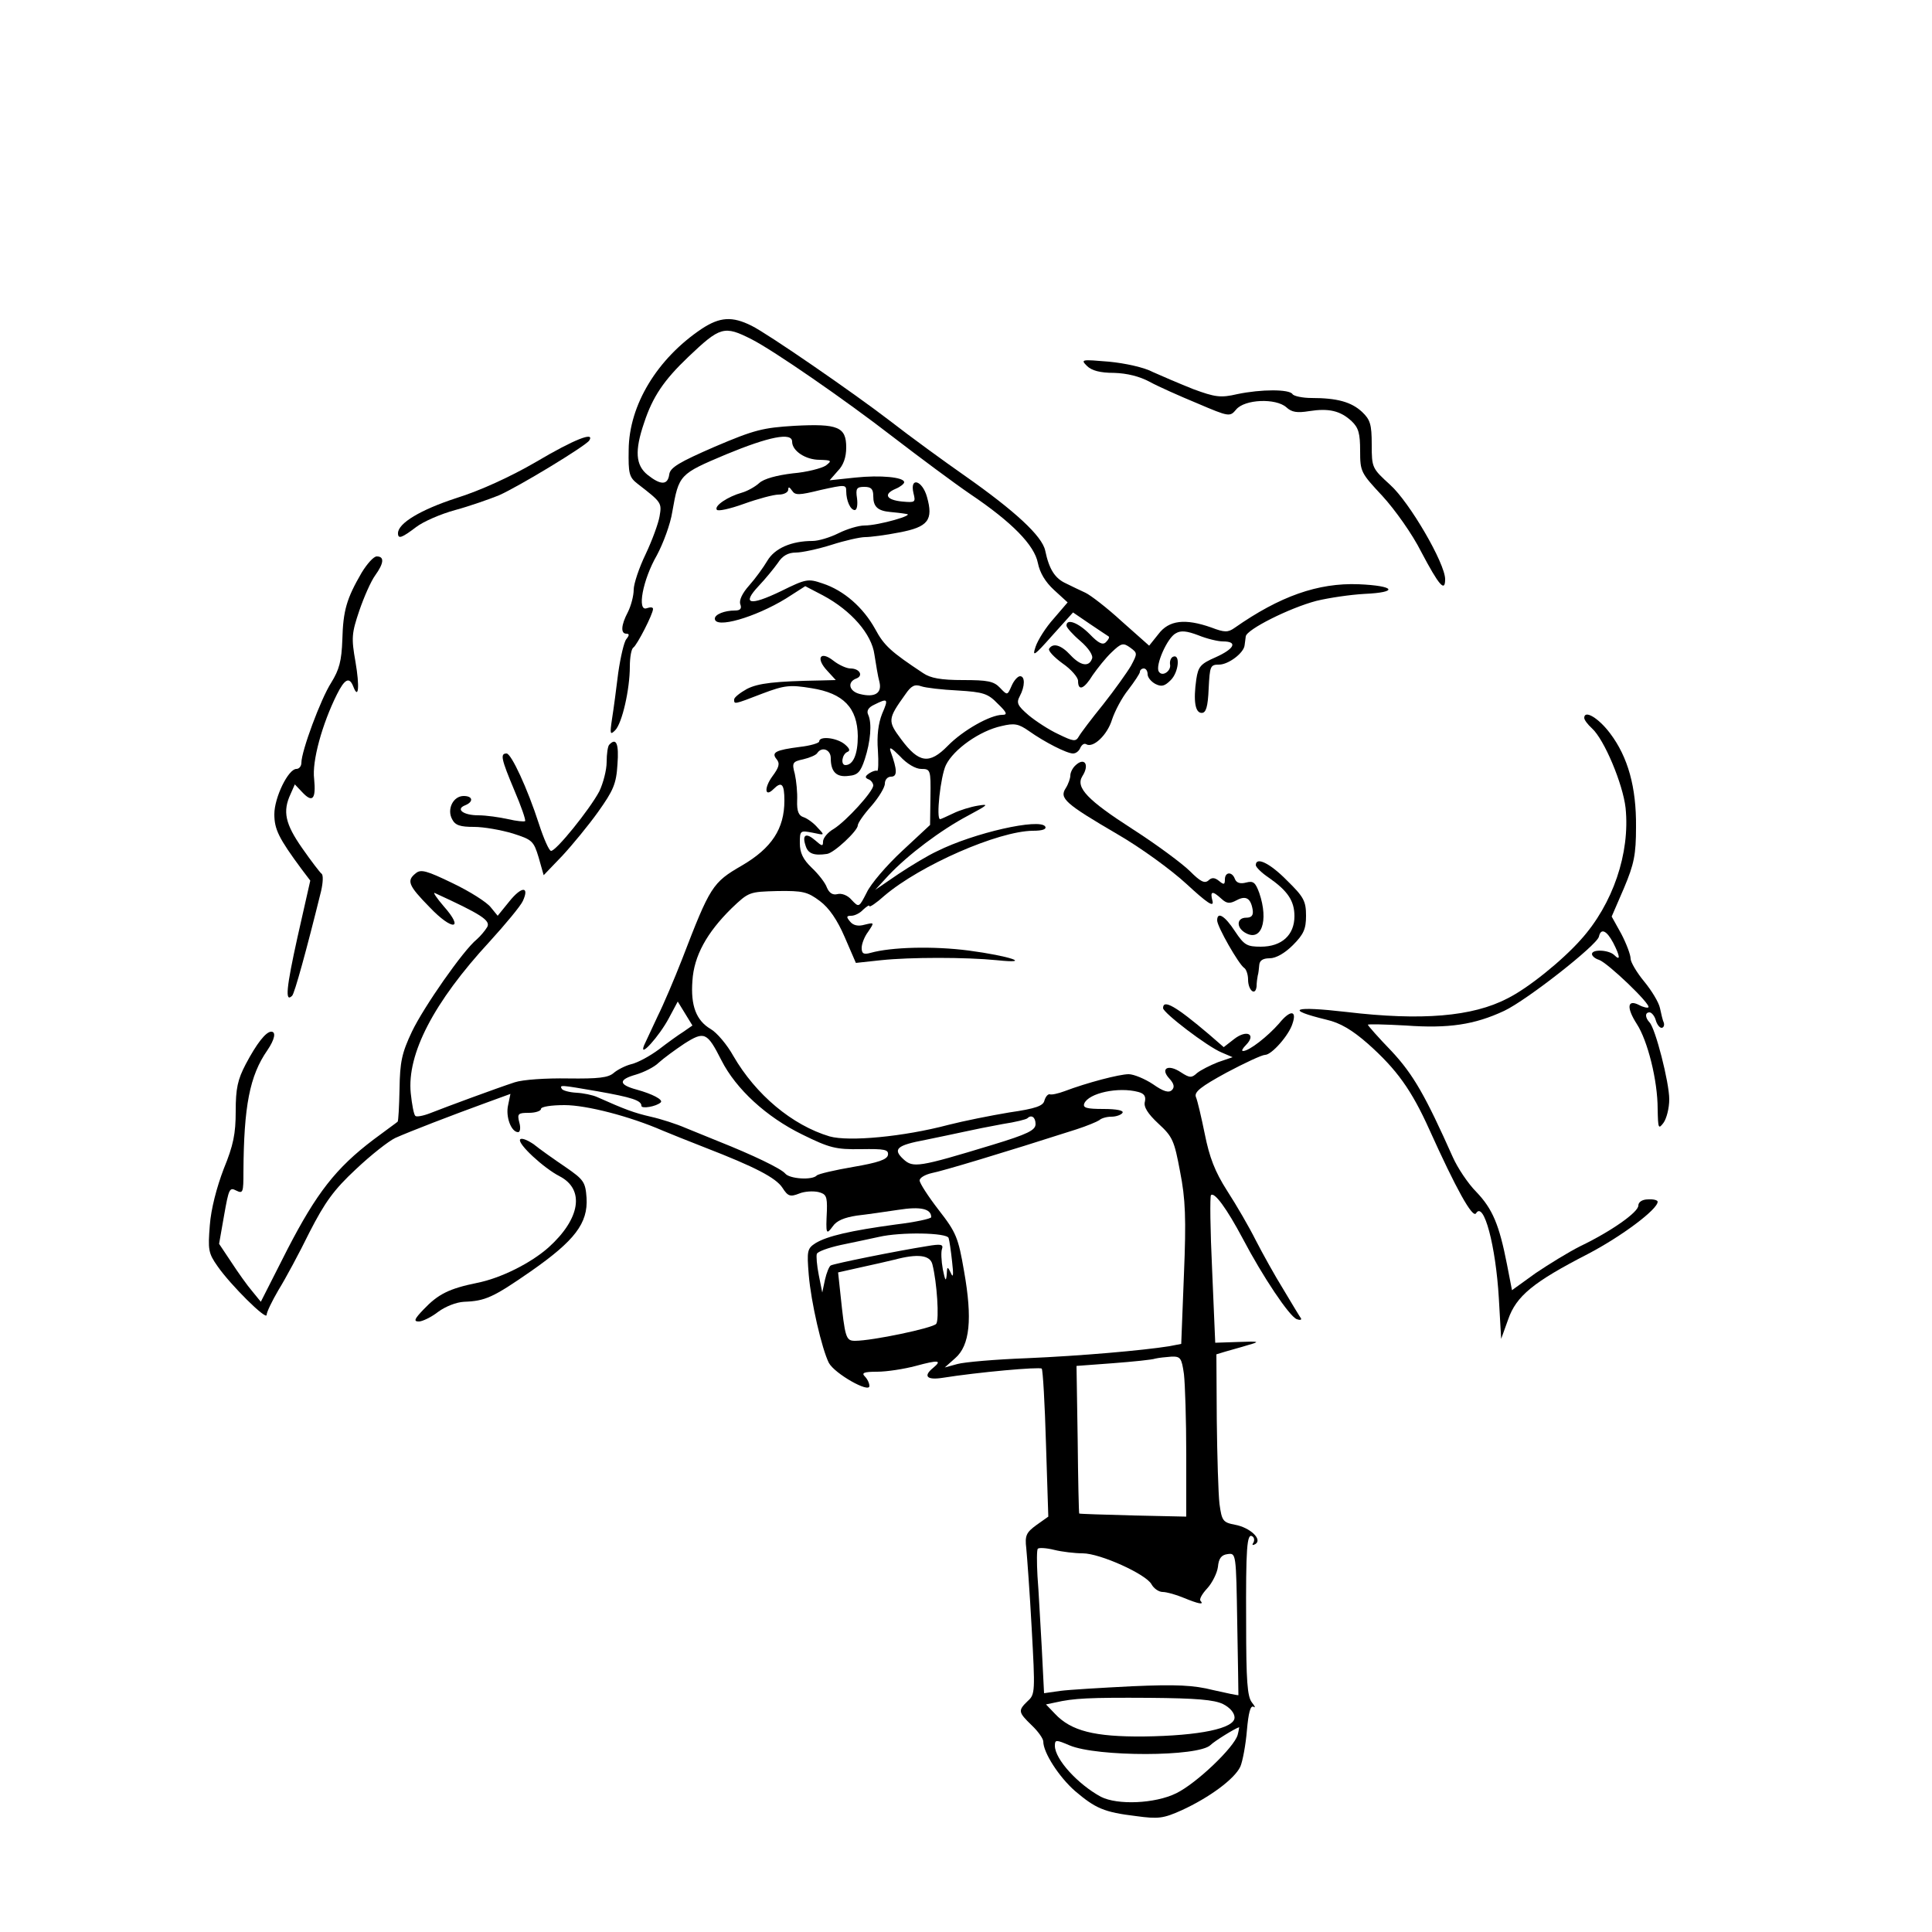 
<svg version="1.0" xmlns="http://www.w3.org/2000/svg"
 width="500pt" height="500pt" viewBox="0 0 500 500"
 preserveAspectRatio="xMidYMid meet">

<g transform="translate(0,500) scale(0.1,-0.1)"
fill="#000000" stroke="none">
<path d="M1816 4149 c-115 -77 -188 -197 -189 -313 -1 -61 1 -71 23 -88 62
-48 63 -49 57 -84 -3 -18 -19 -62 -36 -98 -17 -35 -31 -77 -31 -92 0 -16 -7
-42 -15 -58 -18 -34 -19 -56 -4 -56 8 0 8 -4 0 -14 -6 -7 -15 -46 -21 -87 -5
-41 -12 -94 -16 -119 -6 -40 -5 -43 8 -30 18 18 38 106 38 165 0 24 4 46 9 49
10 7 51 87 51 100 0 5 -7 5 -16 2 -26 -10 -11 73 26 137 16 30 35 80 40 113
17 96 18 97 139 148 111 46 171 58 171 33 0 -24 35 -47 71 -47 31 -1 33 -2 16
-15 -11 -7 -49 -17 -85 -20 -42 -5 -75 -14 -87 -25 -11 -10 -31 -21 -45 -25
-36 -10 -72 -34 -65 -44 2 -5 34 2 70 15 36 13 77 24 90 24 14 0 25 6 25 13 0
8 3 7 10 -3 8 -12 17 -12 74 2 63 14 66 14 66 -3 0 -25 11 -49 22 -49 6 0 8
14 6 30 -4 26 -1 30 19 30 18 0 23 -6 23 -24 0 -27 11 -38 44 -41 11 -1 30 -3
41 -5 26 -2 -71 -30 -108 -30 -15 0 -45 -9 -67 -20 -22 -11 -52 -20 -67 -20
-55 0 -98 -19 -117 -51 -10 -17 -31 -46 -47 -64 -18 -20 -27 -39 -23 -49 4
-11 0 -16 -14 -16 -27 0 -52 -10 -52 -21 0 -27 104 3 184 52 l50 32 46 -24
c73 -39 126 -100 133 -153 4 -25 9 -57 13 -71 7 -29 -12 -41 -51 -31 -28 7
-33 31 -9 40 19 7 9 26 -15 26 -10 0 -30 9 -44 20 -34 27 -47 7 -16 -26 l22
-24 -39 -1 c-118 -2 -162 -7 -191 -22 -18 -10 -33 -22 -33 -27 0 -13 -2 -14
73 15 58 22 72 23 127 14 83 -13 119 -51 120 -124 0 -47 -12 -75 -32 -75 -13
0 -9 28 5 34 8 3 6 9 -7 20 -21 17 -66 22 -66 7 0 -4 -23 -11 -50 -14 -62 -8
-75 -14 -60 -32 9 -11 6 -21 -11 -44 -22 -30 -20 -56 3 -33 21 21 28 13 28
-30 0 -73 -33 -123 -110 -168 -76 -44 -82 -53 -155 -243 -20 -51 -48 -117 -63
-147 -14 -30 -30 -64 -35 -75 -15 -37 39 23 64 70 l23 43 19 -31 19 -31 -23
-16 c-13 -8 -42 -29 -64 -46 -23 -17 -54 -34 -71 -38 -16 -4 -37 -15 -46 -23
-14 -12 -39 -15 -118 -14 -57 1 -117 -3 -138 -10 -46 -15 -176 -63 -219 -80
-18 -7 -35 -10 -38 -7 -4 3 -9 30 -12 59 -10 101 59 235 204 392 41 45 80 92
86 105 18 39 -3 39 -35 -1 l-30 -37 -18 22 c-10 13 -54 41 -98 62 -68 33 -83
37 -96 26 -24 -19 -20 -31 36 -88 59 -62 91 -59 36 3 -18 21 -28 36 -23 34
120 -55 145 -71 136 -88 -6 -10 -18 -24 -27 -32 -35 -28 -138 -176 -168 -239
-26 -55 -31 -78 -32 -148 -1 -46 -3 -84 -5 -85 -2 -2 -30 -22 -62 -46 -98 -74
-148 -139 -223 -284 l-69 -136 -22 27 c-13 15 -37 49 -54 75 l-32 48 13 74
c12 68 14 73 31 64 18 -9 19 -5 19 48 1 170 16 249 62 315 19 28 23 48 10 48
-14 0 -38 -31 -66 -84 -21 -40 -26 -63 -26 -122 0 -58 -6 -88 -31 -149 -18
-47 -33 -104 -36 -146 -5 -63 -4 -72 20 -106 34 -49 127 -141 127 -126 0 7 14
36 31 65 18 29 54 96 80 149 40 78 63 110 120 163 39 37 85 73 102 81 38 17
147 59 235 91 l63 23 -6 -29 c-7 -30 8 -70 26 -70 5 0 7 11 3 25 -6 23 -3 25
25 25 17 0 31 5 31 10 0 6 27 10 61 10 57 0 169 -29 254 -66 17 -7 66 -27 110
-44 129 -50 183 -78 200 -104 14 -22 20 -24 43 -15 14 6 37 7 50 4 20 -5 23
-11 22 -48 -3 -61 -2 -64 15 -41 10 15 30 23 62 28 26 3 75 10 108 15 57 9 85
3 85 -19 0 -4 -42 -13 -92 -19 -118 -16 -177 -30 -207 -48 -22 -14 -23 -20
-18 -82 6 -72 34 -192 52 -228 15 -28 105 -79 105 -60 0 7 -5 18 -12 25 -9 9
-2 12 32 12 25 0 70 7 100 15 59 16 69 15 45 -5 -26 -21 -17 -32 23 -26 94 15
252 29 258 24 3 -4 8 -91 11 -195 l6 -188 -31 -22 c-26 -19 -30 -27 -26 -60 2
-21 9 -114 14 -207 9 -163 9 -171 -10 -188 -26 -25 -25 -29 10 -63 17 -16 30
-35 30 -42 0 -29 41 -92 82 -128 53 -45 75 -55 158 -65 58 -8 71 -6 118 15 72
33 137 81 152 113 6 14 14 57 17 94 4 45 9 65 17 61 6 -4 4 1 -4 11 -12 15
-15 56 -15 205 -1 196 2 234 16 225 5 -3 6 -10 3 -16 -5 -7 -2 -8 5 -4 19 12
-14 43 -53 50 -31 6 -34 10 -40 54 -3 26 -6 124 -7 217 l-1 170 23 7 c13 4 40
11 59 17 32 9 30 10 -25 8 l-60 -2 -8 188 c-5 104 -6 191 -3 194 9 9 41 -35
82 -112 52 -99 121 -202 140 -209 8 -3 13 -2 11 2 -3 4 -23 37 -45 74 -23 37
-55 95 -72 128 -17 34 -50 91 -74 128 -32 50 -46 87 -58 147 -9 44 -19 87 -23
96 -5 13 13 27 79 63 47 25 92 46 100 46 17 0 62 51 71 81 12 35 -6 36 -35 0
-29 -33 -77 -71 -93 -71 -5 0 -1 7 8 16 27 28 1 40 -31 15 l-27 -21 -38 33
c-86 73 -119 92 -119 68 0 -12 115 -100 152 -115 l28 -12 -38 -13 c-20 -8 -44
-20 -54 -28 -14 -13 -19 -13 -42 2 -33 22 -54 10 -30 -16 13 -14 14 -23 7 -30
-8 -8 -22 -4 -49 15 -21 14 -50 26 -63 26 -24 0 -108 -22 -166 -44 -16 -6 -34
-10 -38 -8 -5 1 -11 -6 -14 -16 -3 -14 -22 -21 -91 -31 -48 -8 -118 -22 -157
-32 -117 -31 -258 -44 -308 -30 -97 29 -191 108 -249 208 -16 29 -43 61 -59
70 -37 22 -52 60 -47 125 4 64 37 124 101 187 45 43 46 43 119 45 66 1 78 -2
110 -26 24 -18 45 -49 64 -93 l29 -67 65 7 c75 8 220 8 300 0 95 -10 33 11
-73 25 -92 12 -201 9 -254 -6 -18 -5 -23 -2 -23 13 0 10 7 29 17 42 16 24 16
24 -9 18 -17 -5 -30 -2 -38 8 -10 12 -10 15 3 15 9 0 23 7 31 16 9 8 16 13 16
9 0 -4 18 8 39 27 93 79 294 167 384 168 25 0 36 4 32 11 -14 22 -184 -16
-280 -64 -22 -10 -67 -37 -100 -59 l-60 -41 35 38 c50 53 135 117 205 154 52
28 56 31 26 26 -19 -3 -48 -12 -64 -20 -17 -8 -32 -15 -34 -15 -11 0 1 111 15
140 20 41 88 89 144 101 33 8 44 6 71 -13 41 -29 98 -58 114 -58 8 0 16 7 19
15 4 8 10 12 15 9 18 -11 55 24 67 64 7 21 25 56 42 77 16 21 30 42 30 46 0 5
5 9 10 9 6 0 10 -7 10 -15 0 -8 9 -19 20 -25 16 -8 24 -6 40 10 21 21 25 70 5
60 -5 -3 -8 -11 -7 -19 4 -17 -20 -34 -29 -19 -10 15 22 88 44 99 13 8 29 6
58 -5 22 -9 51 -16 64 -16 39 0 30 -19 -19 -41 -39 -17 -45 -24 -50 -57 -8
-56 -3 -87 14 -87 11 0 16 15 18 63 3 58 4 62 27 62 24 0 64 30 66 50 1 6 2
16 3 23 2 18 114 74 183 92 33 8 88 16 124 18 90 4 80 21 -15 25 -105 4 -204
-31 -321 -113 -17 -12 -26 -12 -60 1 -68 24 -110 19 -137 -17 l-24 -30 -71 63
c-38 35 -81 68 -94 74 -13 6 -36 17 -50 24 -29 13 -44 37 -54 85 -8 38 -79
103 -207 193 -53 37 -141 101 -195 143 -95 73 -317 226 -358 246 -50 25 -82
23 -129 -8z m129 -27 c57 -29 241 -156 365 -252 69 -53 159 -120 200 -148 110
-74 167 -133 176 -179 5 -25 19 -49 42 -70 l35 -32 -36 -42 c-20 -22 -41 -55
-47 -73 -9 -27 -4 -24 43 29 l54 60 44 -30 c24 -16 46 -31 48 -32 3 -2 0 -8
-7 -15 -8 -8 -19 -3 -42 21 -30 30 -60 41 -60 22 0 -5 16 -23 36 -40 22 -19
34 -38 30 -46 -8 -22 -30 -18 -56 10 -24 26 -45 32 -55 16 -3 -5 13 -22 35
-38 22 -15 40 -36 40 -45 0 -28 16 -21 38 15 12 17 33 44 49 59 25 24 30 25
48 12 19 -14 19 -15 2 -47 -10 -17 -42 -62 -72 -100 -30 -37 -58 -74 -63 -83
-8 -14 -14 -13 -53 6 -24 11 -59 34 -77 49 -29 25 -32 32 -23 49 14 26 14 52
1 52 -6 0 -16 -11 -22 -25 -11 -25 -11 -25 -30 -5 -16 17 -32 20 -96 20 -57 0
-84 5 -103 18 -83 55 -101 71 -124 114 -31 56 -81 100 -136 118 -38 13 -43 12
-108 -20 -81 -39 -102 -34 -58 13 18 19 40 46 50 60 12 19 27 27 47 27 15 0
57 9 92 20 34 11 74 20 87 20 13 0 53 5 88 12 75 14 89 32 72 92 -12 43 -45
53 -35 10 6 -24 5 -25 -29 -22 -41 4 -50 19 -17 33 12 5 22 13 22 17 0 13 -61
19 -127 12 l-66 -7 21 24 c15 15 22 36 22 61 0 53 -21 62 -134 56 -81 -5 -103
-10 -206 -54 -92 -40 -116 -54 -118 -72 -4 -28 -22 -28 -56 -1 -31 25 -34 62
-9 135 22 67 51 110 114 170 83 79 93 82 164 46z m534 -909 c66 -4 78 -8 103
-34 24 -23 26 -29 12 -29 -31 0 -102 -40 -141 -80 -48 -49 -75 -45 -121 17
-35 47 -35 52 11 116 15 22 24 27 41 21 11 -4 54 -9 95 -11z m-196 -60 c-10
-25 -14 -57 -11 -95 2 -31 1 -55 -2 -53 -3 2 -12 -1 -20 -6 -12 -8 -12 -12 -2
-16 6 -2 12 -10 12 -16 -1 -16 -69 -91 -102 -112 -16 -9 -28 -24 -28 -33 0
-13 -3 -12 -20 3 -24 21 -35 15 -25 -14 6 -20 21 -26 55 -21 18 2 80 60 80 74
0 6 16 29 35 50 19 22 35 48 35 58 0 10 7 18 16 18 17 0 16 18 -1 65 -5 14 2
10 24 -12 18 -20 41 -33 55 -33 24 0 25 -2 24 -72 l-1 -73 -72 -67 c-40 -37
-82 -86 -92 -108 -20 -39 -20 -39 -39 -19 -10 12 -26 18 -37 15 -12 -3 -21 3
-27 17 -4 12 -22 35 -39 51 -23 22 -31 39 -31 64 0 33 1 33 33 27 32 -7 32 -7
13 13 -10 12 -27 24 -36 27 -13 4 -18 15 -17 43 1 20 -2 51 -6 69 -8 29 -6 32
22 38 17 4 33 11 36 16 12 18 35 9 35 -13 0 -36 15 -50 46 -46 24 2 31 10 42
43 15 46 19 93 9 115 -5 10 0 19 15 26 36 18 38 16 21 -23z m-416 -897 c38
-75 117 -147 209 -192 71 -35 87 -39 152 -38 62 1 72 -1 70 -15 -2 -12 -26
-20 -90 -31 -47 -8 -90 -18 -94 -22 -12 -13 -71 -9 -82 5 -11 13 -84 48 -172
83 -25 10 -64 26 -86 35 -23 10 -63 23 -90 29 -43 10 -65 18 -139 51 -11 5
-35 10 -53 11 -19 1 -36 6 -38 10 -7 11 -2 10 91 -6 91 -16 115 -24 115 -38 0
-8 38 -2 50 9 7 7 -22 22 -62 33 -48 13 -48 26 -2 39 20 6 47 19 59 31 12 11
42 33 66 49 52 33 59 30 96 -43z m1079 -82 c15 -4 20 -11 17 -25 -4 -13 7 -31
35 -57 37 -34 41 -44 56 -124 14 -71 16 -121 10 -267 l-7 -179 -31 -6 c-69
-11 -229 -25 -368 -31 -81 -3 -162 -10 -180 -15 l-33 -9 27 24 c38 33 45 101
23 225 -15 87 -20 100 -66 159 -27 35 -49 69 -49 76 0 7 14 15 31 19 27 5 187
53 374 113 28 9 54 20 60 24 5 5 19 9 31 9 13 0 26 5 29 10 4 6 -15 10 -49 10
-44 0 -54 3 -50 14 11 27 88 44 140 30z m-266 -83 c0 -16 -20 -26 -112 -54
-191 -58 -205 -60 -230 -37 -28 26 -18 36 57 50 33 7 78 16 100 21 22 5 67 14
100 20 33 5 61 12 64 15 10 10 21 3 21 -15z m-225 -295 c2 -6 6 -33 9 -61 4
-34 3 -44 -3 -30 -9 19 -10 18 -11 -5 -2 -18 -4 -14 -10 15 -4 22 -5 46 -2 53
4 12 -4 13 -39 7 -76 -12 -240 -45 -249 -50 -4 -2 -11 -19 -15 -37 l-7 -33 -9
45 c-5 25 -7 50 -5 55 2 6 30 16 62 23 33 7 77 16 99 21 56 13 176 11 180 -3z
m-42 -68 c12 -47 18 -143 10 -154 -8 -11 -166 -44 -210 -44 -24 0 -26 7 -38
121 l-6 56 58 13 c32 7 72 16 88 20 60 16 92 12 98 -12z m651 -284 c3 -26 6
-119 6 -208 l0 -161 -137 3 c-76 2 -139 4 -140 5 -1 1 -3 88 -4 192 l-3 190
94 7 c52 4 102 9 110 12 8 2 27 4 41 5 24 1 27 -3 33 -45z m-262 -464 c45 0
164 -54 178 -80 6 -11 19 -20 29 -20 10 0 35 -7 54 -15 39 -16 54 -19 44 -8
-4 4 4 18 17 32 13 14 26 40 28 56 2 22 9 31 25 33 22 3 22 3 25 -180 2 -101
3 -184 3 -185 -1 -1 -30 5 -65 13 -51 13 -96 15 -210 10 -80 -4 -164 -9 -186
-12 l-42 -6 -6 119 c-4 65 -8 148 -11 184 -2 36 -2 69 1 71 3 3 22 2 42 -3 20
-5 54 -9 74 -9z m363 -390 c18 -9 30 -23 30 -35 0 -28 -89 -47 -235 -49 -127
-1 -188 14 -230 59 l-23 24 24 5 c48 11 87 13 244 12 122 -1 167 -5 190 -16z
m38 -80 c-9 -32 -106 -125 -159 -151 -55 -27 -152 -31 -195 -9 -59 32 -119 97
-119 132 0 16 3 16 38 1 71 -30 334 -30 365 1 10 10 63 43 74 46 0 0 -1 -9 -4
-20z"/>
<path d="M2813 4053 c12 -12 34 -18 70 -18 34 -1 66 -9 92 -23 22 -12 78 -37
124 -56 82 -35 84 -35 100 -16 22 27 103 30 130 6 14 -13 28 -15 59 -10 51 8
81 1 110 -26 18 -17 22 -32 22 -77 0 -54 2 -57 58 -117 32 -35 77 -98 100
-144 46 -87 62 -106 62 -71 0 41 -92 199 -142 244 -47 43 -48 44 -48 105 0 52
-4 64 -25 84 -28 26 -65 36 -131 36 -23 0 -46 5 -49 10 -8 13 -81 13 -143 0
-43 -10 -57 -8 -114 13 -35 14 -82 34 -104 44 -22 12 -72 23 -114 27 -71 6
-74 6 -57 -11z"/>
<path d="M1388 3805 c-67 -39 -146 -75 -207 -94 -92 -30 -151 -65 -151 -91 0
-16 10 -12 47 16 18 14 64 34 101 44 37 10 88 28 113 38 52 23 225 128 234
142 15 24 -39 3 -137 -55z"/>
<path d="M936 3518 c-39 -67 -48 -98 -50 -173 -2 -56 -8 -78 -29 -112 -27 -42
-77 -177 -77 -207 0 -9 -6 -16 -13 -16 -21 0 -57 -74 -57 -117 0 -39 11 -62
71 -143 l22 -29 -33 -146 c-29 -131 -33 -171 -14 -152 6 5 37 117 75 271 5 22
6 42 1 45 -4 3 -27 33 -50 66 -44 63 -51 95 -30 140 l11 25 19 -20 c27 -29 36
-18 31 34 -6 46 21 143 59 219 20 40 32 46 42 21 14 -37 17 -1 6 63 -11 62
-10 74 10 133 12 35 30 76 41 91 23 32 24 49 4 49 -8 0 -25 -19 -39 -42z"/>
<path d="M4100 3142 c0 -5 9 -17 20 -27 32 -29 80 -144 87 -206 12 -117 -33
-249 -116 -341 -48 -54 -137 -126 -190 -152 -90 -47 -222 -58 -416 -35 -138
16 -163 7 -52 -20 35 -8 66 -26 108 -63 74 -66 112 -119 158 -221 69 -153 112
-231 121 -217 20 33 51 -84 59 -220 l6 -105 18 50 c21 61 65 97 207 170 86 45
180 115 180 135 0 4 -11 7 -25 6 -15 0 -25 -7 -25 -16 0 -17 -69 -66 -150
-105 -30 -15 -82 -47 -116 -70 l-61 -44 -13 67 c-20 102 -37 143 -79 187 -22
22 -49 63 -61 90 -71 159 -102 214 -159 275 -34 35 -61 66 -61 68 0 2 44 1 98
-2 111 -8 178 2 255 38 59 28 240 170 245 192 5 23 20 16 37 -16 18 -35 19
-48 3 -32 -14 14 -58 16 -58 3 0 -5 8 -12 18 -15 22 -7 136 -116 128 -123 -2
-2 -13 0 -24 6 -31 16 -33 -7 -6 -49 28 -43 54 -146 54 -220 1 -51 2 -53 15
-36 8 11 15 38 15 61 0 44 -36 184 -51 199 -12 13 -12 26 0 26 5 0 13 -9 16
-20 3 -11 10 -20 15 -20 5 0 8 6 6 13 -3 6 -7 24 -10 38 -3 15 -22 46 -41 69
-19 23 -35 50 -35 59 0 10 -11 39 -24 64 l-25 45 32 74 c26 62 31 86 31 158 1
103 -21 181 -67 242 -30 40 -67 62 -67 40z"/>
<path d="M1577 3073 c-4 -3 -7 -24 -7 -45 0 -21 -9 -55 -19 -76 -25 -47 -113
-156 -125 -154 -5 0 -19 32 -31 69 -30 93 -72 183 -84 183 -17 0 -14 -14 20
-95 18 -42 30 -77 28 -80 -3 -2 -22 0 -44 5 -22 5 -57 10 -77 10 -39 0 -60 16
-34 26 22 9 20 24 -4 24 -27 0 -44 -34 -30 -60 8 -16 21 -20 57 -20 25 0 70
-8 100 -17 50 -16 54 -19 67 -62 l13 -46 48 50 c26 28 68 79 93 114 39 55 47
72 50 123 4 53 -3 70 -21 51z"/>
<path d="M2782 3018 c-7 -7 -12 -18 -12 -25 0 -7 -5 -22 -12 -33 -17 -26 -1
-40 134 -119 59 -34 139 -92 179 -129 53 -49 71 -61 67 -44 -7 26 -1 28 23 6
14 -13 22 -13 39 -4 24 13 37 6 42 -25 2 -14 -3 -20 -17 -20 -24 0 -26 -24 -4
-38 43 -27 63 29 38 102 -10 27 -15 32 -34 27 -15 -4 -25 -1 -29 9 -7 20 -26
19 -26 -1 0 -14 -3 -14 -15 -4 -11 9 -19 10 -28 1 -10 -8 -21 -2 -47 24 -19
19 -86 69 -150 110 -115 74 -147 107 -129 136 20 31 5 51 -19 27z"/>
<path d="M3250 2761 c0 -5 15 -20 33 -32 49 -34 67 -60 67 -100 0 -49 -33 -79
-87 -79 -36 0 -43 4 -67 40 -26 40 -46 52 -46 28 0 -16 56 -114 70 -123 5 -3
10 -17 10 -30 0 -28 19 -44 22 -18 0 10 2 23 3 28 2 6 3 18 4 28 1 11 9 17 27
17 16 0 39 13 60 34 28 28 34 42 34 76 0 38 -6 49 -49 91 -44 45 -81 63 -81
40z"/>
<path d="M1346 2051 c-7 -11 61 -74 102 -95 66 -34 54 -110 -28 -184 -46 -41
-124 -80 -185 -92 -73 -15 -101 -29 -139 -69 -24 -25 -26 -31 -12 -31 9 0 32
11 50 25 19 14 47 25 67 26 55 2 75 11 173 79 113 79 148 124 144 190 -3 41
-7 47 -55 80 -28 19 -65 45 -81 58 -17 12 -33 18 -36 13z"/>
</g>
</svg>
